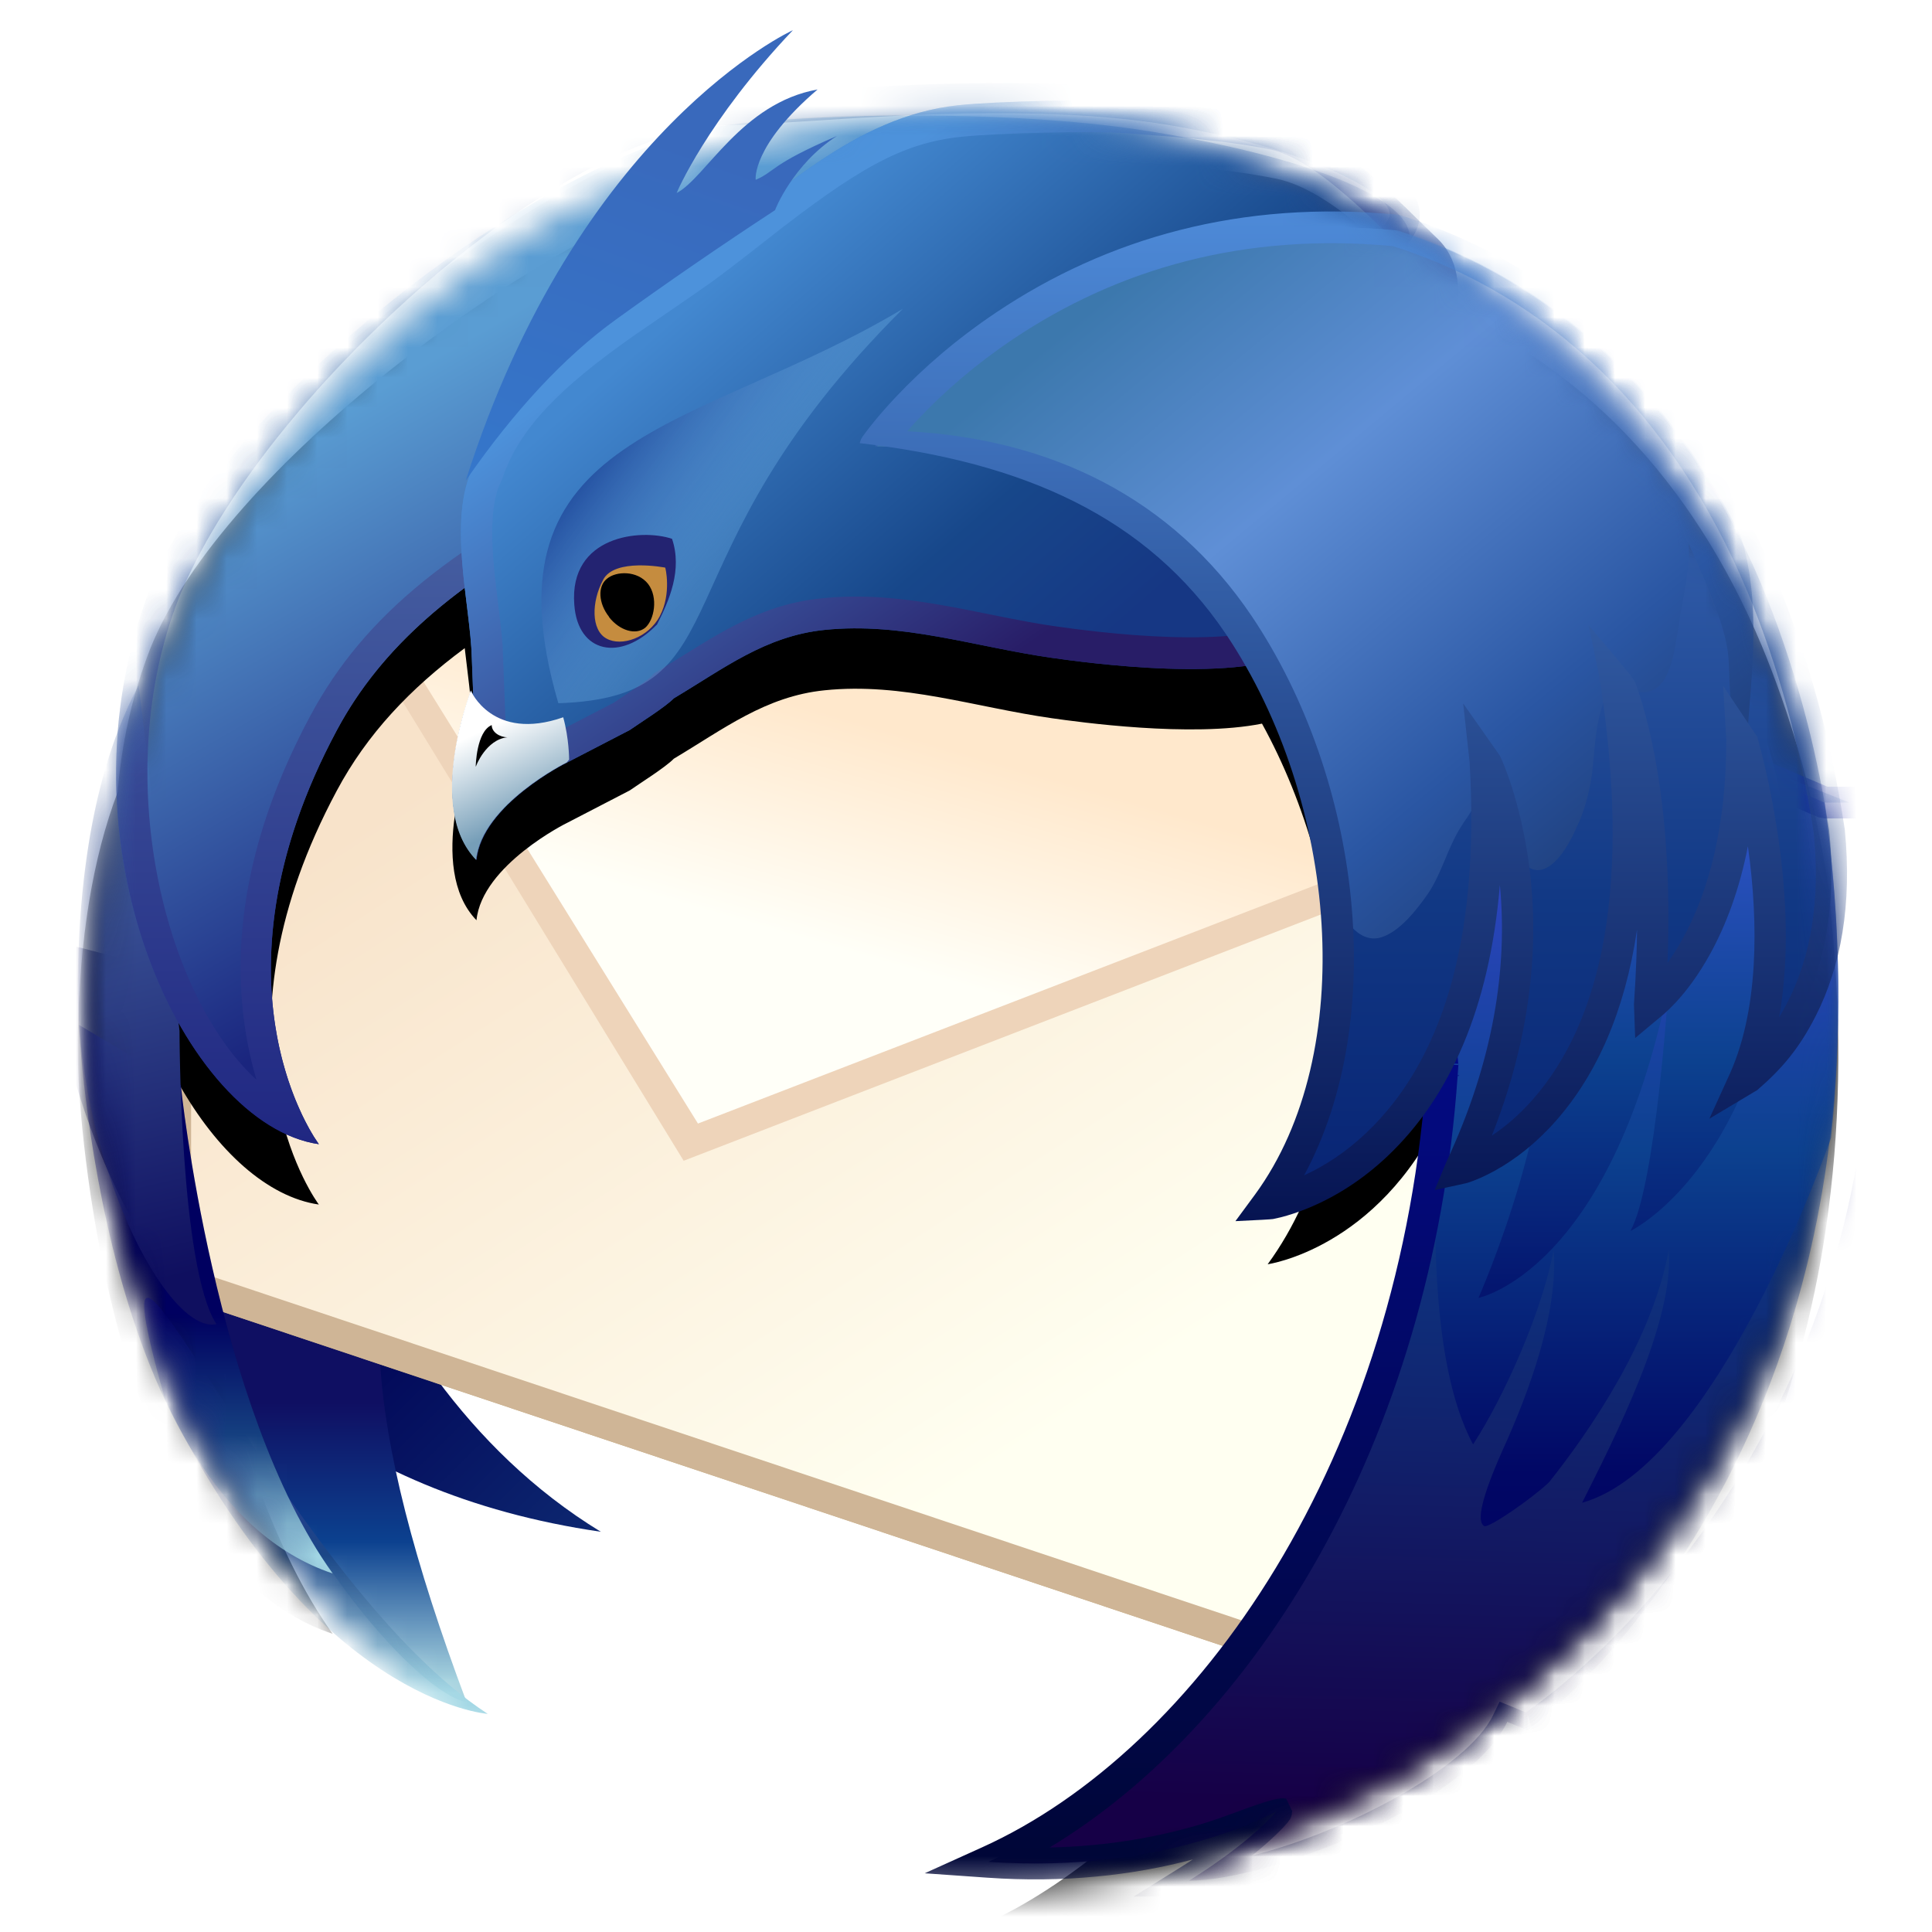 <svg xmlns="http://www.w3.org/2000/svg" xmlns:xlink="http://www.w3.org/1999/xlink" width="64" height="64" viewBox="0 0 64 64">
  <defs>
    <filter id="thunderbird-a" width="127.6%" height="125.4%" x="-13.8%" y="-12.7%" filterUnits="objectBoundingBox">
      <feOffset dy="1" in="SourceAlpha" result="shadowOffsetOuter1"/>
      <feGaussianBlur in="shadowOffsetOuter1" result="shadowBlurOuter1" stdDeviation="1.5"/>
      <feColorMatrix in="shadowBlurOuter1" result="shadowMatrixOuter1" values="0 0 0 0 0   0 0 0 0 0   0 0 0 0 0  0 0 0 0.2 0"/>
      <feMerge>
        <feMergeNode in="shadowMatrixOuter1"/>
        <feMergeNode in="SourceGraphic"/>
      </feMerge>
    </filter>
    <ellipse id="thunderbird-b" cx="29" cy="32.226" rx="29" ry="29.424"/>
    <linearGradient id="thunderbird-c" x1="122.088%" x2="58.378%" y1="130.676%" y2="61.842%">
      <stop offset="0%" stop-color="#A4D8E5"/>
      <stop offset="34.403%" stop-color="#0E2B73"/>
      <stop offset="100%" stop-color="#010456"/>
    </linearGradient>
    <linearGradient id="thunderbird-e" x1="50.011%" x2="50.011%" y1="96.755%" y2="52.831%">
      <stop offset="0%" stop-color="#A7D3DF"/>
      <stop offset="50%" stop-color="#0C418F"/>
      <stop offset="100%" stop-color="#0F0F62"/>
    </linearGradient>
    <linearGradient id="thunderbird-f" x1="19.535%" x2="66.348%" y1="21.292%" y2="79.665%">
      <stop offset="0%" stop-color="#F8E3CA"/>
      <stop offset="100%" stop-color="#FFFFF1"/>
    </linearGradient>
    <linearGradient id="thunderbird-g" x1="46.955%" x2="30.691%" y1="32.02%" y2="62.158%">
      <stop offset="0%" stop-color="#FFE8CC"/>
      <stop offset="100%" stop-color="#FFFFF8"/>
    </linearGradient>
    <path id="thunderbird-i" d="M28.721,2.488 C30.072,2.344 33.252,2.283 34.368,2.363 C35.986,2.488 37.693,2.594 39.296,2.924 C41.159,3.315 43.216,5.564 44.639,6.926 C44.742,7.026 44.83,7.133 44.907,7.247 C49.279,9.11 53.013,12.781 55.364,18.399 C56.28,20.606 56.987,23.033 57.442,25.586 C57.444,25.601 57.446,25.615 57.448,25.629 C57.502,25.926 57.551,26.226 57.597,26.527 C57.589,26.53 57.589,26.53 57.589,26.533 L57.589,26.533 C57.624,26.809 57.643,27.076 57.654,27.336 C59.233,42.658 52.73,51.34 49.425,54.692 L49.162,54.955 C48.224,55.874 47.603,56.316 47.604,56.316 L47.604,56.316 L46.93,56.04 C45.631,58.739 39.04,61.299 36.388,61.299 C38.495,59.984 39.294,58.999 39.286,58.999 C39.278,58.999 35.65,61.091 29.742,60.676 C34.442,58.553 43.807,50.322 44.793,34.249 L44.79,34.293 L44.78,34.16 C44.773,34.073 44.766,33.986 44.758,33.899 C42.628,38.378 38.99,38.88 38.993,38.88 C42.549,34.017 41.703,26.233 38.805,20.971 C36.461,21.442 32.693,20.912 31.851,20.793 C29.296,20.43 26.893,19.6 24.314,19.867 C22.359,20.066 20.975,21.148 19.321,22.133 C19.044,22.419 18.175,22.963 17.859,23.185 L17.859,23.185 L15.788,24.258 C15.779,24.258 12.966,25.66 12.784,27.484 C11.094,25.743 12.616,21.874 12.608,21.874 C12.6,21.874 12.624,21.928 12.676,22.015 L12.676,22.015 L12.629,20.793 C12.613,20.136 12.492,19.323 12.395,18.471 C10.588,19.807 9.158,21.318 8.157,23.192 C3.942,31.063 7.045,36.148 7.508,36.825 L7.542,36.874 C7.556,36.893 7.563,36.902 7.563,36.902 C5.874,36.658 4.18,35.138 2.915,32.882 L2.947,33.149 L2.947,33.234 C2.948,33.455 2.953,34.092 2.981,34.946 L2.991,34.952 C2.983,34.952 4.097,45.641 8.02,51.123 C0.311,48.556 -0.386,32.951 -0.386,32.951 L-0.386,32.951 C-0.417,32.423 -0.433,31.884 -0.423,31.344 C-0.372,28.125 0.069,25.423 0.898,23.24 C1.023,21.664 1.366,20.056 1.98,18.48 C4.4,12.447 14.644,5.068 19.91,3.363 C20.877,3.049 23.603,2.821 26.751,2.807 L27.203,2.807 L27.203,2.807 C27.692,2.653 28.197,2.544 28.721,2.488 Z M54.704,23.519 C54.704,23.828 54.697,24.129 54.684,24.419 L54.965,24.537 C54.895,24.235 54.832,23.991 54.786,23.817 L54.72,23.575 C54.71,23.538 54.704,23.519 54.704,23.519 Z M50.486,21.305 C50.563,21.791 50.629,22.262 50.685,22.72 L51.018,22.86 C50.737,21.803 50.484,21.305 50.486,21.305 Z"/>
    <filter id="thunderbird-h" width="119.4%" height="143.4%" x="-9.5%" y="-7.2%" filterUnits="objectBoundingBox">
      <feOffset dy="2" in="SourceAlpha" result="shadowOffsetOuter1"/>
      <feGaussianBlur in="shadowOffsetOuter1" result="shadowBlurOuter1" stdDeviation="1.5"/>
      <feComposite in="shadowBlurOuter1" in2="SourceAlpha" operator="out" result="shadowBlurOuter1"/>
      <feColorMatrix in="shadowBlurOuter1" values="0 0 0 0 0.038   0 0 0 0 0.383   0 0 0 0 0.829  0 0 0 0.2 0"/>
    </filter>
    <linearGradient id="thunderbird-j" x1="50.011%" x2="50.011%" y1="96.755%" y2="52.831%">
      <stop offset="0%" stop-color="#A4D8E5"/>
      <stop offset="50%" stop-color="#1B4787"/>
      <stop offset="100%" stop-color="#303092"/>
    </linearGradient>
    <linearGradient id="thunderbird-k" x1="49.961%" x2="49.961%" y1="96.763%" y2="52.781%">
      <stop offset="0%" stop-color="#A4D8E5"/>
      <stop offset="50%" stop-color="#154080"/>
      <stop offset="100%" stop-color="#000060"/>
    </linearGradient>
    <linearGradient id="thunderbird-l" x1="52.354%" x2="47.646%" y1="92.162%" y2="0%">
      <stop offset="0%" stop-color="#0F0F5F"/>
      <stop offset="100%" stop-color="#4F74B2"/>
    </linearGradient>
    <linearGradient id="thunderbird-m" x1="38.538%" x2="9.875%" y1="69.64%" y2="37.204%">
      <stop offset="0%" stop-color="#1A257E"/>
      <stop offset="100%" stop-color="#5A9DD3"/>
    </linearGradient>
    <linearGradient id="thunderbird-n" x1="50%" x2="50%" y1="0%" y2="100%">
      <stop offset="0%" stop-color="#6187B7"/>
      <stop offset="100%" stop-color="#202782"/>
    </linearGradient>
    <linearGradient id="thunderbird-o" x1="22.186%" x2="67.429%" y1="30.91%" y2="68.083%">
      <stop offset="0%" stop-color="#4388D0"/>
      <stop offset="67%" stop-color="#17478A"/>
      <stop offset="100%" stop-color="#163784"/>
    </linearGradient>
    <linearGradient id="thunderbird-p" x1="25.75%" x2="64.267%" y1="24.736%" y2="65.045%">
      <stop offset="0%" stop-color="#4D92DB"/>
      <stop offset="100%" stop-color="#281D67"/>
    </linearGradient>
    <linearGradient id="thunderbird-q" x1="15.197%" x2="50%" y1="50%" y2="73.769%">
      <stop offset="0%" stop-color="#1B4498"/>
      <stop offset="100%" stop-color="#70B5E9" stop-opacity=".329"/>
    </linearGradient>
    <linearGradient id="thunderbird-r" x1="56.815%" x2="34.846%" y1="80.81%" y2="25.594%">
      <stop offset="0%" stop-color="#769EB8"/>
      <stop offset="100%" stop-color="#FFF"/>
    </linearGradient>
    <linearGradient id="thunderbird-s" x1="66.598%" x2="64.342%" y1="-20.242%" y2="93.962%">
      <stop offset="0%" stop-color="#A4CAE5"/>
      <stop offset="50%" stop-color="#0C418F"/>
      <stop offset="100%" stop-color="#160047"/>
    </linearGradient>
    <linearGradient id="thunderbird-t" x1="50%" x2="50%" y1="0%" y2="113.856%">
      <stop offset="0%" stop-color="#4848E6"/>
      <stop offset="50%" stop-color="#0C418F"/>
      <stop offset="82.58%" stop-color="#010765"/>
      <stop offset="100%" stop-color="#000060"/>
    </linearGradient>
    <linearGradient id="thunderbird-u" x1="50%" x2="50%" y1="0%" y2="100%">
      <stop offset="0%" stop-color="#050CAC"/>
      <stop offset="100%" stop-color="#000634"/>
    </linearGradient>
    <linearGradient id="thunderbird-v" x1="50%" x2="50%" y1="24.881%" y2="113.856%">
      <stop offset="0%" stop-color="#3C5ADB"/>
      <stop offset="50%" stop-color="#0C418F"/>
      <stop offset="100%" stop-color="#000060"/>
    </linearGradient>
    <linearGradient id="thunderbird-w" x1="49.965%" x2="50%" y1="10.46%" y2="113.856%">
      <stop offset="0%" stop-color="#4674C1"/>
      <stop offset="57.744%" stop-color="#113884"/>
      <stop offset="100%" stop-color="#03196B"/>
    </linearGradient>
    <linearGradient id="thunderbird-x" x1="6.194%" x2="69.562%" y1="32.877%" y2="96.635%">
      <stop offset="0%" stop-color="#3C78AD"/>
      <stop offset="36.587%" stop-color="#5F8FD6"/>
      <stop offset="81.343%" stop-color="#2A56A3"/>
      <stop offset="100%" stop-color="#214383"/>
    </linearGradient>
    <linearGradient id="thunderbird-y" x1="50%" x2="50%" y1="0%" y2="100%">
      <stop offset="0%" stop-color="#4E8BD9"/>
      <stop offset="100%" stop-color="#061452"/>
    </linearGradient>
    <linearGradient id="thunderbird-z" x1="16.051%" x2="39.145%" y1="100%" y2="19.345%">
      <stop offset="0%" stop-color="#3576CA"/>
      <stop offset="100%" stop-color="#3969BC"/>
    </linearGradient>
  </defs>
  <g fill="none" fill-rule="evenodd" filter="url(#thunderbird-a)" transform="translate(3 -.167)">
    <g transform="translate(0 .167)">
      <mask id="thunderbird-d" fill="#fff">
        <use xlink:href="#thunderbird-b"/>
      </mask>
      <path fill="url(#thunderbird-c)" fill-rule="nonzero" d="M16.903,49.742 C7.921,44.26 6.335,32.125 6.353,32.125 L-1.381,30.124 C-1.381,30.124 -0.748,47.175 16.903,49.742 Z" mask="url(#thunderbird-d)"/>
      <path fill="url(#thunderbird-e)" fill-rule="nonzero" d="M4.835,44.713 C1.935,34.366 2.73,39.659 9.591,44.112 C9.752,46.981 10.706,50.737 12.455,55.38 C10.927,55.137 6.54,50.282 4.835,44.713 Z" mask="url(#thunderbird-d)"/>
      <polygon fill="#C3AD7B" fill-rule="nonzero" points="9.237 14.805 2.33 23.888 2.33 41.773 39.716 54.261 47.783 40.184 45.417 19.091 19.527 6.818 9.426 14.559" mask="url(#thunderbird-d)"/>
      <polygon fill="url(#thunderbird-f)" fill-rule="nonzero" points="19.933 36.592 8.081 17.228 2.908 24.03 2.444 41.235 39.47 53.595 47.225 40.062 45.718 26.626" mask="url(#thunderbird-d)"/>
      <path stroke="#CFB596" d="M19.591,7.402 L44.951,19.424 L47.268,40.077 L39.486,53.657 L2.83,41.413 L2.83,24.057 L9.595,15.16 L19.591,7.402 Z" mask="url(#thunderbird-d)"/>
      <polygon fill="url(#thunderbird-g)" fill-rule="nonzero" points="45.718 26.626 45.206 22.073 8.596 16.552 8.402 16.805 8.081 17.228 19.933 36.592" mask="url(#thunderbird-d)"/>
      <polygon fill="url(#thunderbird-g)" fill-rule="nonzero" points="45.718 26.626 45.206 22.073 8.596 16.552 8.402 16.805 8.081 17.228 19.933 36.592" mask="url(#thunderbird-d)"/>
      <path fill="#EED4BA" fill-rule="nonzero" d="M45.978,26.237 L45.206,22.073 L8.596,16.552 L8.402,16.805 L8.298,17.186 L20.121,36.219 L45.978,26.237 Z M45.832,21.459 L46.465,27.087 L19.647,37.452 L7.242,17.186 L7.534,16.801 L7.857,16.375 L8.298,15.798 L45.832,21.459 Z" mask="url(#thunderbird-d)"/>
      <g fill-rule="nonzero" mask="url(#thunderbird-d)">
        <use fill="#000" filter="url(#thunderbird-h)" xlink:href="#thunderbird-i"/>
        <use fill="#000" fill-opacity=".1" xlink:href="#thunderbird-i"/>
      </g>
      <path fill="url(#thunderbird-j)" fill-rule="nonzero" d="M13.147,55.773 C13.147,55.773 7.377,55.37 2.468,45.369 C-0.431,35.022 6.294,51.32 13.155,55.773 L13.147,55.773 L13.147,55.773 Z" mask="url(#thunderbird-d)"/>
      <path fill="url(#thunderbird-k)" fill-rule="nonzero" d="M-0.386,32.951 C-0.386,32.951 0.311,48.556 8.02,51.123 C4.097,45.641 2.983,34.952 2.991,34.952 L-0.386,32.951 L-0.386,32.951 Z" mask="url(#thunderbird-d)"/>
      <path fill="url(#thunderbird-l)" fill-rule="nonzero" d="M4.162,42.864 C2.541,43.211 -0.531,37.382 -0.423,31.344 C-0.359,27.319 0.313,24.103 1.594,21.697 L2.947,33.149 C2.947,33.149 2.947,40.99 4.17,42.864 L4.162,42.864 L4.162,42.864 Z" mask="url(#thunderbird-d)"/>
      <path fill="url(#thunderbird-m)" fill-rule="nonzero" d="M19.91,3.363 C13.731,5.134 4.4,12.447 1.98,18.48 C-1.304,26.913 3.149,36.264 7.563,36.902 C7.558,36.902 3.622,31.659 8.157,23.192 C11.173,17.548 18.073,15.195 27.48,10.985 C50.651,8.906 44.967,4.967 35.168,3.363 C29.803,2.484 21.762,2.832 19.91,3.363 Z" mask="url(#thunderbird-d)"/>
      <path fill="url(#thunderbird-n)" fill-rule="nonzero" d="M21.578,2.137 L21.92,2.123 L22.993,2.06 L25.252,1.915 L26.234,1.86 L26.919,1.827 L27.626,1.798 L28.35,1.775 L29.088,1.759 L29.837,1.752 L30.593,1.753 L31.352,1.766 C32.873,1.803 34.395,1.912 35.795,2.141 L36.377,2.242 L36.946,2.351 C37.04,2.369 37.133,2.389 37.226,2.408 L37.775,2.528 C37.865,2.549 37.955,2.57 38.043,2.591 L38.569,2.723 L39.077,2.861 C39.16,2.885 39.243,2.909 39.324,2.933 L39.805,3.081 C39.883,3.106 39.961,3.132 40.038,3.157 L40.488,3.315 L40.917,3.478 L41.324,3.646 C41.521,3.731 41.709,3.819 41.888,3.908 L42.233,4.088 C45.88,6.095 44.7,8.87 31.939,10.505 L30.747,10.651 C29.727,10.769 28.639,10.881 27.48,10.985 L26.95,11.221 L24.886,12.131 L21.492,13.619 L20.575,14.027 L19.684,14.432 L18.817,14.834 C18.674,14.9 18.533,14.967 18.393,15.034 L17.564,15.435 C13.215,17.576 9.978,19.784 8.157,23.192 C5.986,27.247 5.756,30.562 6.108,32.916 L6.176,33.322 C6.2,33.453 6.226,33.582 6.254,33.707 L6.341,34.072 C6.356,34.131 6.371,34.189 6.387,34.246 L6.484,34.58 C6.5,34.634 6.517,34.686 6.534,34.738 L6.637,35.04 L6.742,35.32 L6.848,35.578 L7.003,35.924 L7.103,36.126 L7.241,36.387 L7.397,36.653 L7.563,36.902 C3.149,36.264 -1.304,26.913 1.98,18.48 C2.649,16.813 3.901,14.82 5.507,12.808 L5.976,12.233 C6.055,12.137 6.136,12.041 6.217,11.945 L6.712,11.372 C6.796,11.276 6.88,11.181 6.966,11.086 L7.485,10.517 C7.923,10.046 8.377,9.579 8.843,9.123 L9.408,8.58 C13.113,5.086 17.475,2.285 21.021,2.147 L21.578,2.137 Z M31.386,2.767 C30.31,2.74 29.227,2.746 28.056,2.784 L27.028,2.823 C26.853,2.831 26.675,2.839 26.495,2.848 L25.381,2.909 L22.319,3.104 L21.805,3.129 L21.406,3.141 L21.293,3.141 C15.588,3.141 5.562,12.235 2.912,18.843 C0.636,24.686 2.428,31.91 5.458,34.734 L5.494,34.765 L5.436,34.56 C5.352,34.257 5.278,33.946 5.217,33.632 L5.173,33.396 C4.612,30.214 5.186,26.622 7.275,22.721 C9.093,19.318 12.102,16.978 17.447,14.379 L18.281,13.982 L19.308,13.513 L27.224,10.004 L27.971,9.936 L29.099,9.825 C29.468,9.787 29.83,9.748 30.185,9.708 L31.229,9.586 C31.399,9.565 31.568,9.544 31.735,9.523 L32.716,9.393 L33.654,9.257 L34.55,9.117 C34.696,9.093 34.84,9.069 34.982,9.045 L35.815,8.896 C35.951,8.871 36.084,8.846 36.216,8.82 L36.985,8.665 L37.713,8.504 C37.83,8.477 37.946,8.45 38.061,8.422 L38.724,8.255 C39.046,8.17 39.351,8.083 39.641,7.995 C41.831,7.328 42.92,6.618 43.027,6.159 C43.113,5.79 42.469,5.253 41.28,4.713 L40.908,4.55 C40.778,4.496 40.643,4.442 40.504,4.389 L40.069,4.229 C39.919,4.176 39.765,4.124 39.605,4.072 L39.113,3.918 C39.029,3.893 38.944,3.868 38.857,3.843 L38.325,3.697 L37.768,3.557 L37.186,3.424 L36.581,3.299 C36.273,3.238 35.957,3.181 35.633,3.128 C34.385,2.924 32.965,2.807 31.386,2.767 Z" mask="url(#thunderbird-d)"/>
      <path fill="url(#thunderbird-o)" fill-rule="nonzero" d="M39.296,2.924 C37.693,2.594 35.986,2.488 34.368,2.363 C33.252,2.283 30.072,2.344 28.721,2.488 C25.313,2.852 22.719,5.484 19.977,7.481 C17.465,9.302 13.767,11.285 12.676,14.468 C11.81,16.235 12.588,19.057 12.629,20.793 L12.676,22.015 C12.624,21.928 12.6,21.874 12.608,21.874 C12.616,21.874 11.094,25.743 12.784,27.484 C12.966,25.66 15.779,24.258 15.788,24.258 L17.859,23.185 C18.175,22.963 19.044,22.419 19.321,22.133 C20.975,21.148 22.359,20.066 24.314,19.867 C26.893,19.6 29.296,20.43 31.851,20.793 C32.881,20.939 38.279,21.698 40.111,20.494 C40.972,19.925 39.613,17.023 40.111,16.165 C40.705,15.116 40.778,14.196 40.767,12.996 C42.146,12.658 43.689,12.076 44.59,10.869 C45.326,9.815 45.695,7.953 44.639,6.926 C43.216,5.564 41.159,3.315 39.296,2.924 Z" mask="url(#thunderbird-d)"/>
      <path fill="url(#thunderbird-p)" fill-rule="nonzero" d="M15.392,23.284 L17.332,22.278 C17.5,22.164 17.893,21.902 17.997,21.831 C18.057,21.79 18.057,21.79 18.116,21.75 C18.362,21.579 18.535,21.446 18.584,21.396 L18.679,21.297 L18.797,21.227 C18.942,21.14 19.092,21.049 19.267,20.941 C19.393,20.863 19.529,20.778 19.792,20.614 C20.009,20.479 20.167,20.382 20.324,20.287 C21.78,19.407 22.869,18.958 24.209,18.821 C25.543,18.683 26.827,18.79 28.55,19.109 C28.893,19.173 29.133,19.22 29.792,19.353 C30.863,19.569 31.38,19.665 31.994,19.752 C32.491,19.822 32.896,19.875 33.427,19.932 C34.208,20.016 34.978,20.074 35.715,20.099 C37.4,20.156 38.714,20.019 39.369,19.712 C39.369,19.693 39.369,19.671 39.368,19.648 C39.363,19.392 39.316,19.082 39.197,18.459 C39.191,18.428 39.191,18.428 39.185,18.397 C38.875,16.783 38.833,16.297 39.213,15.642 C39.632,14.902 39.743,14.279 39.732,13.006 L39.724,12.171 L40.524,11.975 C42.07,11.596 43.158,11.046 43.745,10.262 C44.347,9.399 44.435,8.183 43.929,7.691 C43.792,7.56 42.723,6.51 42.384,6.19 C41.496,5.352 40.775,4.767 40.112,4.381 C39.73,4.159 39.386,4.016 39.086,3.953 C38.346,3.801 37.536,3.689 36.554,3.595 C36.035,3.545 35.696,3.518 34.651,3.439 C34.471,3.425 34.471,3.425 34.295,3.412 C33.211,3.333 30.089,3.399 28.83,3.533 C26.86,3.743 25.387,4.598 22.4,6.94 C22.136,7.147 22.007,7.249 21.871,7.355 C21.353,7.759 20.967,8.054 20.579,8.337 C20.086,8.694 18.245,9.946 17.978,10.133 C15.537,11.846 14.206,13.202 13.654,14.813 L13.603,14.936 C13.327,15.499 13.25,16.33 13.341,17.51 C13.369,17.876 13.407,18.23 13.477,18.803 C13.623,19.994 13.653,20.278 13.664,20.752 L13.797,24.262 C14.365,23.787 14.947,23.432 15.392,23.284 Z M13.037,24.668 C13.029,24.781 13.024,24.892 13.023,25.001 C13.065,24.955 13.109,24.909 13.152,24.863 L13.037,24.668 Z M13.695,25.781 C13.746,25.728 13.797,25.676 13.849,25.626 L13.797,24.262 C13.577,24.446 13.359,24.648 13.152,24.863 L13.695,25.781 Z M12.557,22.02 C12.589,21.926 12.609,21.874 12.608,21.874 C12.6,21.874 12.624,21.928 12.676,22.015 L12.629,20.793 C12.588,19.057 11.81,16.235 12.676,14.468 C13.767,11.285 17.465,9.302 19.977,7.481 C22.719,5.484 25.313,2.852 28.721,2.488 C30.072,2.344 33.252,2.283 34.368,2.363 C35.986,2.488 37.693,2.594 39.296,2.924 C41.159,3.315 43.216,5.564 44.639,6.926 C45.695,7.953 45.326,9.815 44.59,10.869 C43.689,12.076 42.146,12.658 40.767,12.996 C40.778,14.196 40.705,15.116 40.111,16.165 C39.613,17.023 40.972,19.925 40.111,20.494 C38.279,21.698 32.881,20.939 31.851,20.793 C29.296,20.43 26.893,19.6 24.314,19.867 C22.359,20.066 20.975,21.148 19.321,22.133 C19.044,22.419 18.175,22.963 17.859,23.185 L15.788,24.258 C15.779,24.258 12.966,25.66 12.784,27.484 C11.597,26.26 11.995,23.986 12.334,22.742 L12.557,22.02 Z" mask="url(#thunderbird-d)"/>
      <path fill="url(#thunderbird-q)" fill-rule="nonzero" d="M15.488,22.296 C21.818,22.085 18.461,17.643 26.91,9.229 C20.026,13.344 12.857,13.251 15.496,22.296 L15.488,22.296 L15.488,22.296 Z" mask="url(#thunderbird-d)"/>
      <path fill="#232371" fill-rule="nonzero" d="M18.749,19.701 C17.559,20.927 16.136,20.641 16.024,19.025 C15.85,16.743 18.227,16.502 19.262,16.849 C19.61,17.883 19.169,18.894 18.758,19.701" mask="url(#thunderbird-d)"/>
      <path fill="#C58C3F" fill-rule="nonzero" d="M18.865,19.396 C18.48,20.133 17.585,20.43 17.089,20.152 C16.582,19.875 16.585,18.947 16.978,18.209 C17.356,17.472 19.028,17.803 19.036,17.803 C19.044,17.803 19.248,18.66 18.863,19.396 L18.865,19.396 Z" mask="url(#thunderbird-d)"/>
      <path fill="#000" fill-rule="nonzero" d="M17.173,19.44 C17.522,19.888 18.056,20.049 18.371,19.797 C18.673,19.541 18.813,18.793 18.469,18.344 C18.116,17.893 17.411,17.915 17.111,18.168 C16.789,18.419 16.822,18.991 17.181,19.44 L17.173,19.44 L17.173,19.44 Z" mask="url(#thunderbird-d)"/>
      <path fill="url(#thunderbird-r)" fill-rule="nonzero" d="M15.853,24.163 C15.853,24.163 15.853,23.462 15.657,22.761 C13.313,23.58 12.588,21.874 12.596,21.874 C12.604,21.874 11.079,25.743 12.771,27.484 C12.953,25.66 15.765,24.258 15.773,24.258" mask="url(#thunderbird-d)"/>
      <path fill="#000" fill-rule="nonzero" d="M12.759,24.387 C12.759,24.387 12.779,23.23 13.29,23.019 C13.285,23.246 13.547,23.423 13.811,23.423 C13.098,23.495 12.759,24.387 12.768,24.387 L12.761,24.387 L12.759,24.387 Z" mask="url(#thunderbird-d)"/>
      <path fill="url(#thunderbird-s)" d="M58.268,25.587 L45.563,20.544 L44.544,32.237 C44.674,32.992 44.761,33.809 44.818,34.673 C44.804,34.528 44.796,34.39 44.793,34.249 C43.807,50.322 34.442,58.553 29.742,60.676 C35.65,61.091 39.278,58.999 39.286,58.999 C39.294,58.999 38.495,59.984 36.388,61.299 C39.04,61.299 45.631,58.739 46.93,56.04 L47.604,56.316 C47.601,56.316 60.446,47.183 57.442,25.587 L58.268,25.587 Z" mask="url(#thunderbird-d)"/>
      <path fill="url(#thunderbird-t)" fill-rule="nonzero" d="M45.563,20.544 L44.544,32.237 C44.653,32.871 44.731,33.549 44.788,34.261 C44.799,34.39 44.806,34.528 44.824,34.673 C44.809,34.535 44.799,34.399 44.796,34.264 C44.755,34.847 44.707,35.42 44.658,35.985 C44.506,38.504 44.267,44.016 45.798,46.848 C46.839,45.244 48.102,42.406 48.465,40.401 C48.629,42.437 47.683,45.052 46.757,47.081 C46.091,48.586 45.896,49.411 46.172,49.555 C46.326,49.621 47.737,48.649 48.314,48.102 C49.616,46.464 51.731,43.433 52.28,40.401 C52.47,42.793 50.457,46.682 49.409,48.781 C53.873,47.537 57.592,36.876 57.654,36.699 C58.004,33.436 58.012,29.743 57.442,25.587 L45.563,20.544 Z" mask="url(#thunderbird-d)"/>
      <path fill="url(#thunderbird-u)" fill-rule="nonzero" d="M44.302,34.708 L44.818,34.673 L45.334,34.619 C45.321,34.491 45.313,34.368 45.311,34.239 L44.276,34.216 C44.275,34.242 44.273,34.267 44.272,34.293 C44.282,34.429 44.292,34.567 44.302,34.708 Z M36.516,60.596 C36.452,60.638 36.386,60.681 36.32,60.723 L36.516,60.596 Z M36.32,60.723 L36.516,60.596 C34.501,61.132 32.219,61.377 29.707,61.201 L27.631,61.055 L29.532,60.196 C36.659,56.976 43.446,47.356 44.272,34.293 C44.215,33.575 44.136,32.922 44.034,32.328 L44.028,32.191 L45.11,19.781 L57.538,25.061 L59.591,25.061 L59.654,25.513 C61.092,35.849 58.761,44.205 53.992,50.692 C52.661,52.501 51.235,54.023 49.807,55.269 C49.306,55.706 48.84,56.078 48.42,56.386 C48.272,56.494 48.14,56.587 48.025,56.665 C47.961,56.708 47.961,56.708 47.918,56.736 C47.896,56.751 47.791,56.436 47.604,55.791 L47.604,56.316 L47.409,56.803 L47.148,56.696 C45.451,59.2 39.53,61.824 36.388,61.824 L34.558,61.824 L36.117,60.851 C36.185,60.808 36.253,60.766 36.32,60.723 Z M31.768,60.201 C33.689,60.159 35.44,59.854 37,59.363 C37.935,59.069 39.258,58.473 39.607,58.586 L39.804,58.995 L39.79,59.119 C39.75,59.236 39.75,59.236 39.735,59.262 C39.664,59.361 39.664,59.361 39.642,59.388 C39.606,59.43 39.56,59.48 39.507,59.537 C39.365,59.687 39.186,59.86 38.971,60.051 C38.818,60.187 38.654,60.326 38.478,60.467 C41.579,59.689 45.618,57.57 46.465,55.809 L46.677,55.369 L47.545,55.725 C47.626,55.669 47.716,55.605 47.813,55.534 C48.21,55.243 48.654,54.889 49.132,54.472 C50.505,53.275 51.879,51.808 53.162,50.063 C57.704,43.886 59.958,35.954 58.689,26.112 L57.434,26.112 L57.234,26.071 L46.017,21.306 L45.066,32.216 C45.172,32.846 45.252,33.531 45.31,34.281 C45.319,34.4 45.327,34.518 45.335,34.637 L44.303,34.726 C44.287,34.569 44.278,34.417 44.275,34.259 L44.793,34.249 L45.31,34.281 C45.303,34.404 45.295,34.523 45.286,34.642 C44.433,46.865 38.48,56.164 31.768,60.201 Z" mask="url(#thunderbird-d)"/>
      <path fill="url(#thunderbird-v)" fill-rule="nonzero" d="M48.146,31.06 C48.892,35.489 45.97,41.993 45.978,41.993 C45.986,41.993 50.344,41.122 52.272,31.664 C52.272,31.664 51.861,38.232 51.011,39.779 C51.006,39.779 55.219,37.773 56.11,29.608 C57.002,21.443 51.211,16.46 49.376,17.429 C48.154,18.075 47.743,22.618 48.146,31.06 L48.146,31.06 Z" mask="url(#thunderbird-d)"/>
      <path fill="url(#thunderbird-w)" fill-rule="nonzero" d="M57.589,26.533 C57.589,26.53 57.589,26.53 57.597,26.527 C57.157,23.629 56.392,20.876 55.364,18.399 C52.72,12.081 48.328,8.226 43.243,6.634 C31.686,5.528 25.977,13.783 25.985,13.783 C30.34,13.783 35.005,15.206 38.041,19.713 C41.532,24.918 42.844,33.613 38.993,38.88 C38.988,38.88 47.006,37.773 46.198,24.21 C46.193,24.21 49.047,29.885 45.386,37.703 C45.381,37.703 52.787,35.835 50.486,21.305 C50.481,21.305 52.179,24.626 51.643,32.306 C51.638,32.306 54.696,30.142 54.704,23.519 C54.699,23.519 56.806,30.507 54.707,34.936 C54.702,34.936 54.737,34.814 54.898,34.691 C55.553,34.127 58.123,31.891 57.597,26.533 L57.589,26.533 L57.589,26.533 Z" mask="url(#thunderbird-d)"/>
      <path fill="url(#thunderbird-x)" fill-rule="nonzero" d="M38.533,20.529 C40.003,23.012 40.896,25.869 41.211,28.744 C41.423,29.331 41.975,30.272 42.736,30.056 C43.361,29.874 43.929,29.139 44.299,28.612 C44.767,27.922 44.951,27.084 45.4,26.383 C45.609,26.037 45.903,25.732 45.944,25.306 C45.952,25.157 45.9,24.272 46.201,24.299 C46.193,24.269 46.193,24.241 46.198,24.21 C46.193,24.21 46.213,24.252 46.253,24.324 C46.46,24.507 46.539,24.933 46.625,25.187 C46.743,25.589 46.848,25.996 46.954,26.402 C47.121,27.1 47.59,28.357 48.469,27.579 C48.868,27.216 49.116,26.665 49.334,26.17 C49.531,25.688 49.651,25.207 49.73,24.686 C49.86,23.701 49.82,22.356 50.54,21.579 C50.522,21.487 50.507,21.395 50.502,21.305 C50.496,21.305 50.551,21.411 50.646,21.627 C50.967,21.846 51.415,22.054 51.801,21.838 C52.152,21.637 52.307,21.179 52.411,20.803 C52.551,20.228 52.603,19.624 52.722,19.037 C52.848,18.365 52.981,17.675 52.934,16.989 C53.223,17.667 53.539,18.326 53.799,19.024 C54.003,19.603 54.212,20.186 54.259,20.805 C54.295,21.332 54.283,21.861 54.354,22.386 C54.401,22.805 54.495,23.319 54.862,23.585 C55.02,21.34 55.359,18.91 54.653,16.726 C53.498,14.446 52,12.336 50.139,10.61 C48.17,8.797 45.835,7.427 43.31,6.634 C31.751,5.528 26.044,13.787 26.052,13.787 C28.399,13.787 30.778,14.202 32.931,15.221 C35.249,16.36 37.169,18.226 38.541,20.529 L38.533,20.529 L38.533,20.529 Z" mask="url(#thunderbird-d)"/>
      <path fill="url(#thunderbird-y)" fill-rule="nonzero" d="M51.229,29.795 L51.208,30.725 C51.219,30.409 51.226,30.099 51.229,29.795 Z M51.208,30.725 L51.229,29.795 C50.826,32.507 49.892,34.595 48.544,36.127 C47.896,36.863 47.198,37.409 46.497,37.793 C46.248,37.929 46.015,38.036 45.804,38.116 C45.729,38.145 45.66,38.168 45.6,38.187 C45.554,38.2 45.196,38.279 44.526,38.422 L44.918,37.478 C46.474,34.155 46.95,31.061 46.685,28.316 C46.341,32.412 45.016,35.347 42.979,37.285 C42.135,38.087 41.229,38.654 40.32,39.026 C40,39.157 39.701,39.255 39.43,39.324 C39.334,39.348 39.247,39.367 39.171,39.382 C39.114,39.392 38.698,39.416 37.925,39.452 L38.577,38.567 C42.01,33.872 41.334,25.558 37.614,20.01 C34.985,16.107 30.896,14.309 25.478,13.679 L25.523,13.547 C25.57,13.469 25.57,13.469 25.579,13.455 C25.694,13.298 25.765,13.205 25.848,13.101 C26.078,12.811 26.356,12.49 26.679,12.147 C27.597,11.175 28.702,10.221 29.992,9.356 C33.675,6.885 38.112,5.615 43.292,6.111 L43.396,6.132 C48.865,7.844 53.241,11.984 55.841,18.193 C56.896,20.737 57.667,23.535 58.112,26.481 C58.356,28.966 57.984,31.006 57.151,32.65 C56.592,33.752 56.001,34.43 55.21,35.111 L53.625,36.059 L54.24,34.708 C54.733,33.669 55.009,32.409 55.093,30.975 C55.166,29.714 55.09,28.38 54.902,27.034 C54.629,28.428 54.192,29.628 53.625,30.646 C53.268,31.285 52.884,31.808 52.496,32.224 C52.358,32.372 52.229,32.496 52.11,32.599 C52.082,32.624 51.767,32.886 51.167,33.386 L51.127,32.269 C51.164,31.739 51.19,31.224 51.208,30.725 Z M39.409,39.193 C39.575,38.507 39.749,38.126 39.933,38.051 C40.022,38.015 40.112,37.976 40.201,37.935 C39.964,38.375 39.7,38.795 39.409,39.193 Z M56.23,32.169 C56.971,30.707 57.306,28.87 57.085,26.613 C56.656,23.779 55.908,21.064 54.887,18.602 C52.413,12.693 48.29,8.781 43.142,7.153 C38.232,6.694 34.044,7.897 30.563,10.232 C29.34,11.052 28.294,11.956 27.427,12.874 C27.293,13.016 27.168,13.153 27.052,13.286 C31.813,13.536 35.823,15.489 38.47,19.418 C42.11,24.847 43.002,32.744 40.201,37.935 C40.906,37.611 41.608,37.148 42.27,36.518 C44.699,34.208 46.04,30.267 45.682,24.241 L45.47,22.303 L46.687,24.036 C46.754,24.18 46.797,24.282 46.843,24.398 C46.974,24.731 47.104,25.115 47.224,25.551 C48.11,28.751 48.039,32.517 46.419,36.619 C46.879,36.314 47.336,35.921 47.771,35.427 C50.071,32.814 51.071,28.313 49.975,21.388 L49.625,19.716 C50.616,20.871 51.13,21.498 51.167,21.598 C51.323,22.02 51.477,22.53 51.62,23.13 C52.111,25.188 52.356,27.766 52.238,30.896 C52.403,30.667 52.565,30.412 52.723,30.129 C53.632,28.497 54.183,26.321 54.186,23.518 L54.082,21.719 C54.835,22.848 55.211,23.409 55.209,23.401 C55.224,23.452 55.224,23.452 55.242,23.518 C55.276,23.64 55.312,23.776 55.351,23.929 C55.463,24.373 55.575,24.867 55.679,25.403 C56.049,27.306 56.232,29.23 56.127,31.037 C56.093,31.616 56.03,32.172 55.935,32.701 C56.035,32.537 56.133,32.361 56.23,32.169 Z" mask="url(#thunderbird-d)"/>
      <path fill="url(#thunderbird-z)" fill-rule="nonzero" d="M12.429,14.92 C16.137,3.256 23.258,0 23.266,0 C20.424,2.995 19.408,5.394 19.416,5.394 C20.375,4.895 21.566,2.413 24.083,1.964 C21.9,3.831 22.027,4.956 22.035,4.956 C22.686,4.676 22.515,4.453 24.723,3.506 C23.266,4.44 22.667,5.961 22.675,5.961 C20.864,7.147 19.106,8.356 17.402,9.586 C15.697,10.817 14.039,12.595 12.429,14.92 Z"/>
    </g>
  </g>
</svg>
